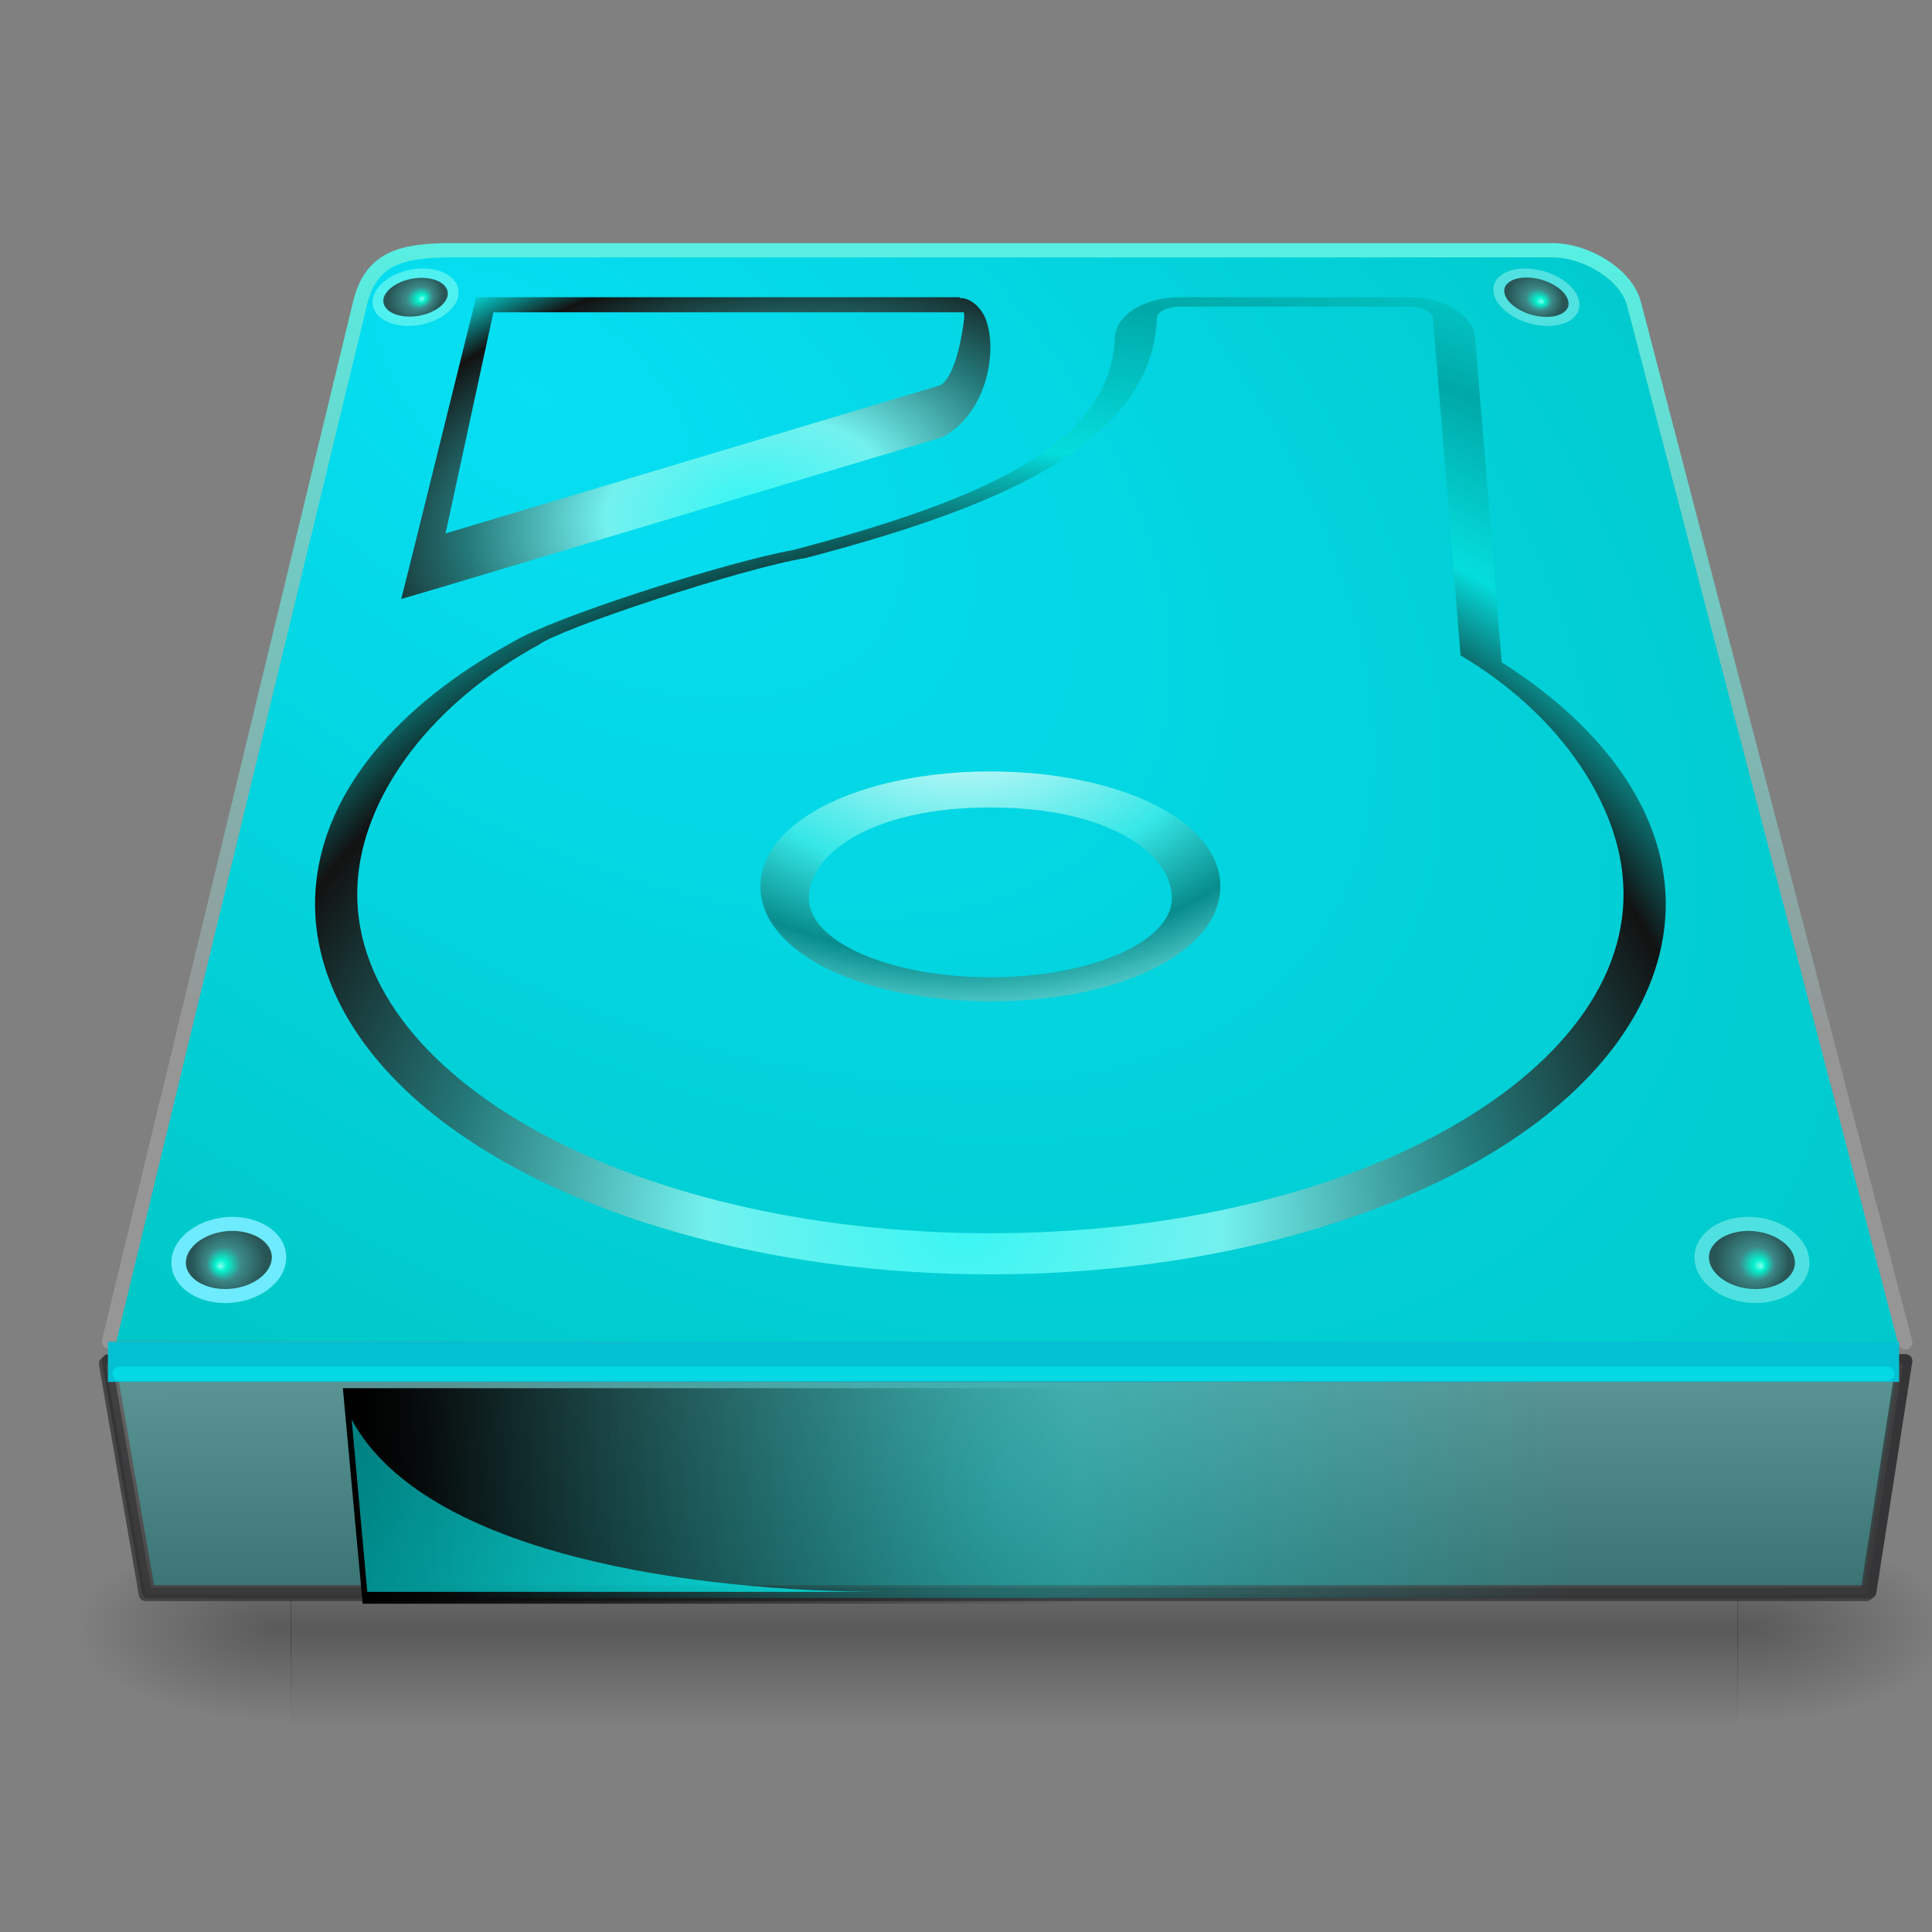 <?xml version="1.0" encoding="UTF-8" standalone="no"?>
<!-- Created with Inkscape (http://www.inkscape.org/) -->

<svg
   xmlns:dc="http://purl.org/dc/elements/1.1/"
   xmlns:cc="http://creativecommons.org/ns#"
   xmlns:rdf="http://www.w3.org/1999/02/22-rdf-syntax-ns#"
   xmlns:svg="http://www.w3.org/2000/svg"
   xmlns="http://www.w3.org/2000/svg"
   xmlns:xlink="http://www.w3.org/1999/xlink"
   xmlns:sodipodi="http://sodipodi.sourceforge.net/DTD/sodipodi-0.dtd"
   xmlns:inkscape="http://www.inkscape.org/namespaces/inkscape"
   version="1.0"
   width="32"
   height="32"
   id="svg3486"
   inkscape:version="0.48.1 r9760"
   sodipodi:docname="drive-harddisk.svg">
  <rect width="100%" height="100%" fill="#808080" stroke="none"/>
  <sodipodi:namedview
     pagecolor="#ffffff"
     bordercolor="#666666"
     borderopacity="1"
     objecttolerance="10"
     gridtolerance="10"
     guidetolerance="10"
     inkscape:pageopacity="0"
     inkscape:pageshadow="2"
     inkscape:window-width="1366"
     inkscape:window-height="720"
     id="namedview81"
     showgrid="false"
     inkscape:zoom="1.8230097"
     inkscape:cx="89.058569"
     inkscape:cy="121.36025"
     inkscape:window-x="0"
     inkscape:window-y="25"
     inkscape:window-maximized="1"
     inkscape:current-layer="svg3486" />
  <defs
     id="defs3488">
    <linearGradient
       inkscape:collect="always"
       id="linearGradient3967">
      <stop
         style="stop-color:#00ffff;stop-opacity:1;"
         offset="0"
         id="stop3969" />
      <stop
         style="stop-color:#00ffff;stop-opacity:0;"
         offset="1"
         id="stop3971" />
    </linearGradient>
    <linearGradient
       inkscape:collect="always"
       id="linearGradient3937">
      <stop
         style="stop-color:#00ffff;stop-opacity:1;"
         offset="0"
         id="stop3939" />
      <stop
         style="stop-color:#00ffff;stop-opacity:0;"
         offset="1"
         id="stop3941" />
    </linearGradient>
    <linearGradient
       id="linearGradient5048">
      <stop
         id="stop5050"
         style="stop-color:#000000;stop-opacity:0"
         offset="0" />
      <stop
         id="stop5056"
         style="stop-color:#000000;stop-opacity:1"
         offset="0.5" />
      <stop
         id="stop5052"
         style="stop-color:#000000;stop-opacity:0"
         offset="1" />
    </linearGradient>
    <linearGradient
       x1="302.857"
       y1="366.648"
       x2="302.857"
       y2="609.505"
       id="linearGradient2624"
       xlink:href="#linearGradient5048"
       gradientUnits="userSpaceOnUse"
       gradientTransform="matrix(0.209,0,0,0.056,-11.403,87.091)" />
    <radialGradient
       cx="605.714"
       cy="486.648"
       r="117.143"
       fx="605.714"
       fy="486.648"
       id="radialGradient2621"
       xlink:href="#linearGradient5060"
       gradientUnits="userSpaceOnUse"
       gradientTransform="matrix(0.123,0,0,0.056,40.472,87.091)" />
    <radialGradient
       cx="605.714"
       cy="486.648"
       r="117.143"
       fx="605.714"
       fy="486.648"
       id="radialGradient2618"
       xlink:href="#linearGradient5060"
       gradientUnits="userSpaceOnUse"
       gradientTransform="matrix(-0.123,0,0,0.056,87.528,87.091)" />
    <linearGradient
       id="linearGradient2215">
      <stop
         id="stop2223"
         style="stop-color:#7a7a7a;stop-opacity:1"
         offset="0" />
      <stop
         id="stop2219"
         style="stop-color:#474747;stop-opacity:1"
         offset="1" />
    </linearGradient>
    <linearGradient
       x1="29.938"
       y1="41"
       x2="30"
       y2="50"
       id="linearGradient2714"
       xlink:href="#linearGradient2215"
       gradientUnits="userSpaceOnUse"
       gradientTransform="matrix(2.78,0,0,2.011,-16.614,15.013)" />
    <linearGradient
       id="linearGradient3484">
      <stop
         id="stop3486"
         style="stop-color:#969696;stop-opacity:1"
         offset="0" />
      <stop
         id="stop3488"
         style="stop-color:#b4b4b4;stop-opacity:1"
         offset="1" />
    </linearGradient>
    <linearGradient
       x1="17.814"
       y1="29.797"
       x2="18.073"
       y2="10"
       id="linearGradient2710"
       xlink:href="#linearGradient3484"
       gradientUnits="userSpaceOnUse"
       gradientTransform="matrix(2.772,0,0,2.804,-2.521,-6.94)" />
    <linearGradient
       id="linearGradient7056">
      <stop
         id="stop7064"
         style="stop-color:#e6e6e6;stop-opacity:1"
         offset="0" />
      <stop
         id="stop7060"
         style="stop-color:#c8c8c8;stop-opacity:1"
         offset="1" />
    </linearGradient>
    <radialGradient
       cx="11.734"
       cy="8.49"
       r="23.048"
       fx="11.734"
       fy="8.49"
       id="radialGradient2708"
       xlink:href="#linearGradient7056"
       gradientUnits="userSpaceOnUse"
       gradientTransform="matrix(3.816,1.955,-1.297,2.592,-2.657,-12.376)" />
    <radialGradient
       cx="141.747"
       cy="206.426"
       r="78.728"
       fx="141.747"
       fy="206.426"
       id="radialGradient2704"
       xlink:href="#linearGradient4035"
       gradientUnits="userSpaceOnUse"
       gradientTransform="matrix(0.972,-0.014,0.007,0.819,-77.067,-77.616)" />
    <linearGradient
       id="linearGradient7609">
      <stop
         id="stop7611"
         style="stop-color:#ffffff;stop-opacity:1"
         offset="0" />
      <stop
         id="stop7677"
         style="stop-color:#36e7e7;stop-opacity:1;"
         offset="0.47" />
      <stop
         id="stop7613"
         style="stop-color:#088c8c;stop-opacity:1;"
         offset="0.672" />
      <stop
         id="stop7617"
         style="stop-color:#66dddd;stop-opacity:1;"
         offset="0.835" />
      <stop
         id="stop7615"
         style="stop-color:#0a0831;stop-opacity:1;"
         offset="1" />
    </linearGradient>
    <radialGradient
       cx="142.622"
       cy="191.854"
       r="78.728"
       fx="142.622"
       fy="191.854"
       id="radialGradient2701"
       xlink:href="#linearGradient7609"
       gradientUnits="userSpaceOnUse"
       gradientTransform="matrix(0.493,0,0,-0.349,-8.296,119.462)" />
    <radialGradient
       cx="113.065"
       cy="97.588"
       r="2.563"
       fx="113.667"
       fy="98"
       id="radialGradient2697"
       xlink:href="#radialGradient4241"
       gradientUnits="userSpaceOnUse"
       gradientTransform="matrix(-1.007,0,0,0.976,124.841,-3.207)" />
    <radialGradient
       cx="113.065"
       cy="97.588"
       r="2.563"
       fx="113.667"
       fy="98"
       id="radialGradient2693"
       xlink:href="#radialGradient4241"
       gradientUnits="userSpaceOnUse"
       gradientTransform="matrix(0.748,-0.159,0.084,0.63,-68.769,-18.547)" />
    <radialGradient
       cx="113.065"
       cy="97.588"
       r="2.563"
       fx="113.667"
       fy="98"
       id="radialGradient2689"
       xlink:href="#radialGradient4241"
       gradientUnits="userSpaceOnUse"
       gradientTransform="matrix(0.756,0.141,-0.078,0.613,24.071,-50.778)" />
    <linearGradient
       id="linearGradient5060">
      <stop
         id="stop5062"
         style="stop-color:#000000;stop-opacity:1"
         offset="0" />
      <stop
         id="stop5064"
         style="stop-color:#000000;stop-opacity:0"
         offset="1" />
    </linearGradient>
    <linearGradient
       x1="7.062"
       y1="35.281"
       x2="24.688"
       y2="35.281"
       id="linearGradient2686"
       xlink:href="#linearGradient5060"
       gradientUnits="userSpaceOnUse"
       gradientTransform="matrix(2.815,0,0,2.697,0.495,11.36)" />
    <linearGradient
       id="linearGradient4236">
      <stop
         id="stop4238"
         style="stop-color:#eeeeee;stop-opacity:1"
         offset="0" />
      <stop
         id="stop4240"
         style="stop-color:#eeeeee;stop-opacity:0"
         offset="1" />
    </linearGradient>
    <linearGradient
       x1="12.277"
       y1="37.206"
       x2="12.222"
       y2="33.759"
       id="linearGradient2683"
       xlink:href="#linearGradient4236"
       gradientUnits="userSpaceOnUse"
       gradientTransform="matrix(2.776,0,0,2.991,-1.726,4.105)" />
    <linearGradient
       id="linearGradient4035">
      <stop
         offset="0"
         style="stop-color:#39f6f3;stop-opacity:1;"
         id="stop3981" />
      <stop
         offset="0.235"
         style="stop-color:#73f1ef;stop-opacity:1;"
         id="stop3979" />
      <stop
         id="stop4039"
         style="stop-color:#25797a;stop-opacity:1;"
         offset="0.47" />
      <stop
         id="stop4041"
         style="stop-color:#121212;stop-opacity:1;"
         offset="0.693" />
      <stop
         id="stop4043"
         style="stop-color:#05dddd;stop-opacity:1;"
         offset="0.835" />
      <stop
         id="stop4045"
         style="stop-color:#00a8a8;stop-opacity:1;"
         offset="1" />
    </linearGradient>
    <radialGradient
       cx="127.317"
       cy="143.828"
       r="78.728"
       fx="127.317"
       fy="143.828"
       id="radialGradient2680"
       xlink:href="#linearGradient4035"
       gradientUnits="userSpaceOnUse"
       gradientTransform="matrix(0.521,-0.075,0.017,0.302,-21.928,5.286)" />
    <radialGradient
       cx="113.065"
       cy="97.588"
       r="2.563"
       fx="113.667"
       fy="98"
       id="radialGradient4241"
       gradientUnits="userSpaceOnUse">
      <stop
         id="stop4243"
         style="stop-color:#87ffee;stop-opacity:1;"
         offset="0" />
      <stop
         id="stop4245"
         style="stop-color:#05f2ce;stop-opacity:1;"
         offset="0.16" />
      <stop
         id="stop4247"
         style="stop-color:#3d8888;stop-opacity:1;"
         offset="0.468" />
      <stop
         id="stop4249"
         style="stop-color:#285555;stop-opacity:1;"
         offset="1" />
    </radialGradient>
    <radialGradient
       cx="113.065"
       cy="97.588"
       r="2.563"
       fx="113.667"
       fy="98"
       id="radialGradient2676"
       xlink:href="#radialGradient4241"
       gradientUnits="userSpaceOnUse"
       gradientTransform="matrix(1.007,0,0,0.976,3.159,-3.207)" />
    <linearGradient
       id="linearGradient6310-8">
      <stop
         id="stop6312-6"
         style="stop-color:#ffffff;stop-opacity:1"
         offset="0" />
      <stop
         id="stop6314-6"
         style="stop-color:#ffffff;stop-opacity:0"
         offset="1" />
    </linearGradient>
    <radialGradient
       cx="24"
       cy="42"
       r="21"
       fx="24"
       fy="42"
       id="radialGradient2673"
       xlink:href="#linearGradient6310-8"
       gradientUnits="userSpaceOnUse"
       gradientTransform="matrix(2.81,-3.195635e-8,7.8140219e-8,1.071,-3.429,61.5)" />
    <radialGradient
       inkscape:collect="always"
       xlink:href="#radialGradient4241"
       id="radialGradient3064"
       gradientUnits="userSpaceOnUse"
       gradientTransform="matrix(1.007,0,0,0.976,3.159,-3.207)"
       cx="113.065"
       cy="97.588"
       fx="113.667"
       fy="98"
       r="2.563" />
    <radialGradient
       inkscape:collect="always"
       xlink:href="#linearGradient4035"
       id="radialGradient3068"
       gradientUnits="userSpaceOnUse"
       gradientTransform="matrix(0.521,-0.075,0.017,0.302,-21.928,5.286)"
       cx="127.317"
       cy="143.828"
       fx="127.317"
       fy="143.828"
       r="78.728" />
    <linearGradient
       inkscape:collect="always"
       xlink:href="#linearGradient5060"
       id="linearGradient3074"
       gradientUnits="userSpaceOnUse"
       gradientTransform="matrix(2.815,0,0,2.697,0.431,13.283)"
       x1="7.062"
       y1="35.281"
       x2="24.688"
       y2="35.281" />
    <radialGradient
       inkscape:collect="always"
       xlink:href="#radialGradient4241"
       id="radialGradient3077"
       gradientUnits="userSpaceOnUse"
       gradientTransform="matrix(0.756,0.141,-0.078,0.613,24.071,-50.778)"
       cx="113.065"
       cy="97.588"
       fx="113.667"
       fy="98"
       r="2.563" />
    <radialGradient
       inkscape:collect="always"
       xlink:href="#radialGradient4241"
       id="radialGradient3081"
       gradientUnits="userSpaceOnUse"
       gradientTransform="matrix(0.748,-0.159,0.084,0.63,-68.769,-18.547)"
       cx="113.065"
       cy="97.588"
       fx="113.667"
       fy="98"
       r="2.563" />
    <radialGradient
       inkscape:collect="always"
       xlink:href="#radialGradient4241"
       id="radialGradient3085"
       gradientUnits="userSpaceOnUse"
       gradientTransform="matrix(-1.007,0,0,0.976,124.841,-3.207)"
       cx="113.065"
       cy="97.588"
       fx="113.667"
       fy="98"
       r="2.563" />
    <radialGradient
       inkscape:collect="always"
       xlink:href="#linearGradient7609"
       id="radialGradient3089"
       gradientUnits="userSpaceOnUse"
       gradientTransform="matrix(0.493,0,0,-0.349,-8.296,119.462)"
       cx="142.622"
       cy="191.854"
       fx="142.622"
       fy="191.854"
       r="78.728" />
    <radialGradient
       inkscape:collect="always"
       xlink:href="#linearGradient4035"
       id="radialGradient3092"
       gradientUnits="userSpaceOnUse"
       gradientTransform="matrix(0.972,-0.014,0.007,0.819,-77.067,-77.616)"
       cx="141.747"
       cy="206.426"
       fx="141.747"
       fy="206.426"
       r="78.728"
       spreadMethod="reflect" />
    <radialGradient
       inkscape:collect="always"
       xlink:href="#linearGradient5060"
       id="radialGradient3105"
       gradientUnits="userSpaceOnUse"
       gradientTransform="matrix(-0.123,0,0,0.056,87.528,87.091)"
       cx="605.714"
       cy="486.648"
       fx="605.714"
       fy="486.648"
       r="117.143" />
    <radialGradient
       inkscape:collect="always"
       xlink:href="#linearGradient5060"
       id="radialGradient3108"
       gradientUnits="userSpaceOnUse"
       gradientTransform="matrix(0.123,0,0,0.056,40.472,87.091)"
       cx="605.714"
       cy="486.648"
       fx="605.714"
       fy="486.648"
       r="117.143" />
    <linearGradient
       inkscape:collect="always"
       xlink:href="#linearGradient5048"
       id="linearGradient3111"
       gradientUnits="userSpaceOnUse"
       gradientTransform="matrix(0.209,0,0,0.056,-11.403,87.091)"
       x1="302.857"
       y1="366.648"
       x2="302.857"
       y2="609.505" />
    <linearGradient
       inkscape:collect="always"
       xlink:href="#linearGradient3484-0"
       id="linearGradient3098-2"
       gradientUnits="userSpaceOnUse"
       gradientTransform="matrix(2.772,0,0,2.804,102.982,-18.188)"
       x1="17.814"
       y1="29.797"
       x2="18.073"
       y2="10" />
    <linearGradient
       id="linearGradient3484-0">
      <stop
         id="stop3486-6"
         style="stop-color:#969696;stop-opacity:1"
         offset="0" />
      <stop
         id="stop3488-1"
         style="stop-color:#b4b4b4;stop-opacity:1"
         offset="1" />
    </linearGradient>
    <radialGradient
       inkscape:collect="always"
       xlink:href="#linearGradient3937"
       id="radialGradient3943"
       cx="76.616"
       cy="115.277"
       fx="76.616"
       fy="115.277"
       r="59"
       gradientTransform="matrix(0.014,1.088,-0.676,0.009,141.377,23.669)"
       gradientUnits="userSpaceOnUse" />
    <linearGradient
       inkscape:collect="always"
       xlink:href="#linearGradient3967"
       id="linearGradient3973"
       x1="54.107"
       y1="136.524"
       x2="-42.738"
       y2="46.563"
       gradientUnits="userSpaceOnUse"
       gradientTransform="translate(3.291,0.549)" />
    <linearGradient
       x1="302.857"
       y1="366.648"
       x2="302.857"
       y2="609.505"
       id="linearGradient2624-3"
       xlink:href="#linearGradient5048-4"
       gradientUnits="userSpaceOnUse"
       gradientTransform="matrix(0.209,0,0,0.056,-11.403,87.091)" />
    <linearGradient
       id="linearGradient5048-4">
      <stop
         id="stop5050-5"
         style="stop-color:#000000;stop-opacity:0"
         offset="0" />
      <stop
         id="stop5056-8"
         style="stop-color:#000000;stop-opacity:1"
         offset="0.5" />
      <stop
         id="stop5052-5"
         style="stop-color:#000000;stop-opacity:0"
         offset="1" />
    </linearGradient>
    <radialGradient
       cx="605.714"
       cy="486.648"
       r="117.143"
       fx="605.714"
       fy="486.648"
       id="radialGradient2621-7"
       xlink:href="#linearGradient5060-3"
       gradientUnits="userSpaceOnUse"
       gradientTransform="matrix(0.123,0,0,0.056,40.472,87.091)" />
    <linearGradient
       id="linearGradient5060-3">
      <stop
         id="stop5062-3"
         style="stop-color:#000000;stop-opacity:1"
         offset="0" />
      <stop
         id="stop5064-8"
         style="stop-color:#000000;stop-opacity:0"
         offset="1" />
    </linearGradient>
    <radialGradient
       cx="605.714"
       cy="486.648"
       r="117.143"
       fx="605.714"
       fy="486.648"
       id="radialGradient2618-9"
       xlink:href="#linearGradient5060-3"
       gradientUnits="userSpaceOnUse"
       gradientTransform="matrix(-0.123,0,0,0.056,87.528,87.091)" />
    <linearGradient
       id="linearGradient3080">
      <stop
         id="stop3082"
         style="stop-color:#000000;stop-opacity:1"
         offset="0" />
      <stop
         id="stop3084"
         style="stop-color:#000000;stop-opacity:0"
         offset="1" />
    </linearGradient>
    <linearGradient
       x1="29.938"
       y1="41"
       x2="30"
       y2="50"
       id="linearGradient2714-5"
       xlink:href="#linearGradient2215-5"
       gradientUnits="userSpaceOnUse"
       gradientTransform="matrix(2.78,0,0,2.011,-16.614,15.013)" />
    <linearGradient
       id="linearGradient2215-5">
      <stop
         id="stop2223-3"
         style="stop-color:#7a7a7a;stop-opacity:1"
         offset="0" />
      <stop
         id="stop2219-8"
         style="stop-color:#474747;stop-opacity:1"
         offset="1" />
    </linearGradient>
    <radialGradient
       cx="11.734"
       cy="8.49"
       r="23.048"
       fx="11.734"
       fy="8.49"
       id="radialGradient2708-6"
       xlink:href="#linearGradient7056-0"
       gradientUnits="userSpaceOnUse"
       gradientTransform="matrix(3.816,1.955,-1.297,2.592,-2.657,-12.376)" />
    <linearGradient
       id="linearGradient7056-0">
      <stop
         id="stop7064-3"
         style="stop-color:#e6e6e6;stop-opacity:1"
         offset="0" />
      <stop
         id="stop7060-3"
         style="stop-color:#c8c8c8;stop-opacity:1"
         offset="1" />
    </linearGradient>
    <linearGradient
       x1="17.814"
       y1="29.797"
       x2="18.073"
       y2="10"
       id="linearGradient2710-6"
       xlink:href="#linearGradient3484-1"
       gradientUnits="userSpaceOnUse"
       gradientTransform="matrix(2.772,0,0,2.804,-2.521,-6.94)" />
    <linearGradient
       id="linearGradient3484-1">
      <stop
         id="stop3486-8"
         style="stop-color:#969696;stop-opacity:1"
         offset="0" />
      <stop
         id="stop3488-7"
         style="stop-color:#b4b4b4;stop-opacity:1"
         offset="1" />
    </linearGradient>
    <radialGradient
       cx="141.747"
       cy="206.426"
       r="78.728"
       fx="141.747"
       fy="206.426"
       id="radialGradient2704-0"
       xlink:href="#linearGradient4035-5"
       gradientUnits="userSpaceOnUse"
       gradientTransform="matrix(0.972,-0.014,0.007,0.819,-77.067,-77.616)" />
    <linearGradient
       id="linearGradient4035-5">
      <stop
         id="stop4037"
         style="stop-color:#f5f5f5;stop-opacity:1"
         offset="0" />
      <stop
         id="stop4039-1"
         style="stop-color:#e7e7e7;stop-opacity:1"
         offset="0.47" />
      <stop
         id="stop4041-1"
         style="stop-color:#8c8c8c;stop-opacity:1"
         offset="0.693" />
      <stop
         id="stop4043-0"
         style="stop-color:#dddddd;stop-opacity:1"
         offset="0.835" />
      <stop
         id="stop4045-3"
         style="stop-color:#a8a8a8;stop-opacity:1"
         offset="1" />
    </linearGradient>
    <radialGradient
       cx="142.622"
       cy="191.854"
       r="78.728"
       fx="142.622"
       fy="191.854"
       id="radialGradient2701-0"
       xlink:href="#linearGradient7609-0"
       gradientUnits="userSpaceOnUse"
       gradientTransform="matrix(0.493,0,0,-0.349,-8.296,119.462)" />
    <linearGradient
       id="linearGradient7609-0">
      <stop
         id="stop7611-4"
         style="stop-color:#ffffff;stop-opacity:1"
         offset="0" />
      <stop
         id="stop7677-5"
         style="stop-color:#e7e7e7;stop-opacity:1"
         offset="0.47" />
      <stop
         id="stop7613-4"
         style="stop-color:#8c8c8c;stop-opacity:1"
         offset="0.672" />
      <stop
         id="stop7617-2"
         style="stop-color:#dddddd;stop-opacity:1"
         offset="0.835" />
      <stop
         id="stop7615-4"
         style="stop-color:#a8a8a8;stop-opacity:1"
         offset="1" />
    </linearGradient>
    <radialGradient
       cx="113.065"
       cy="97.588"
       r="2.563"
       fx="113.667"
       fy="98"
       id="radialGradient2697-9"
       xlink:href="#radialGradient4241-9"
       gradientUnits="userSpaceOnUse"
       gradientTransform="matrix(-1.007,0,0,0.976,124.841,-3.207)" />
    <radialGradient
       cx="113.065"
       cy="97.588"
       r="2.563"
       fx="113.667"
       fy="98"
       id="radialGradient4241-9"
       gradientUnits="userSpaceOnUse">
      <stop
         id="stop4243-9"
         style="stop-color:#eeeeee;stop-opacity:1"
         offset="0" />
      <stop
         id="stop4245-4"
         style="stop-color:#cecece;stop-opacity:1"
         offset="0.16" />
      <stop
         id="stop4247-9"
         style="stop-color:#888888;stop-opacity:1"
         offset="0.468" />
      <stop
         id="stop4249-8"
         style="stop-color:#555555;stop-opacity:1"
         offset="1" />
    </radialGradient>
    <radialGradient
       cx="113.065"
       cy="97.588"
       r="2.563"
       fx="113.667"
       fy="98"
       id="radialGradient2693-1"
       xlink:href="#radialGradient4241-9"
       gradientUnits="userSpaceOnUse"
       gradientTransform="matrix(0.748,-0.159,0.084,0.63,-68.769,-18.547)" />
    <radialGradient
       cx="113.065"
       cy="97.588"
       r="2.563"
       fx="113.667"
       fy="98"
       id="radialGradient3119"
       gradientUnits="userSpaceOnUse">
      <stop
         id="stop3121"
         style="stop-color:#eeeeee;stop-opacity:1"
         offset="0" />
      <stop
         id="stop3123"
         style="stop-color:#cecece;stop-opacity:1"
         offset="0.16" />
      <stop
         id="stop3125"
         style="stop-color:#888888;stop-opacity:1"
         offset="0.468" />
      <stop
         id="stop3127"
         style="stop-color:#555555;stop-opacity:1"
         offset="1" />
    </radialGradient>
    <radialGradient
       cx="113.065"
       cy="97.588"
       r="2.563"
       fx="113.667"
       fy="98"
       id="radialGradient2689-6"
       xlink:href="#radialGradient4241-9"
       gradientUnits="userSpaceOnUse"
       gradientTransform="matrix(0.756,0.141,-0.078,0.613,24.071,-50.778)" />
    <radialGradient
       cx="113.065"
       cy="97.588"
       r="2.563"
       fx="113.667"
       fy="98"
       id="radialGradient3130"
       gradientUnits="userSpaceOnUse">
      <stop
         id="stop3132"
         style="stop-color:#eeeeee;stop-opacity:1"
         offset="0" />
      <stop
         id="stop3134"
         style="stop-color:#cecece;stop-opacity:1"
         offset="0.16" />
      <stop
         id="stop3136"
         style="stop-color:#888888;stop-opacity:1"
         offset="0.468" />
      <stop
         id="stop3138"
         style="stop-color:#555555;stop-opacity:1"
         offset="1" />
    </radialGradient>
    <linearGradient
       x1="7.062"
       y1="35.281"
       x2="24.688"
       y2="35.281"
       id="linearGradient2686-3"
       xlink:href="#linearGradient5060-3"
       gradientUnits="userSpaceOnUse"
       gradientTransform="matrix(2.815,0,0,2.697,0.495,11.36)" />
    <linearGradient
       id="linearGradient3141">
      <stop
         id="stop3143"
         style="stop-color:#000000;stop-opacity:1"
         offset="0" />
      <stop
         id="stop3145"
         style="stop-color:#000000;stop-opacity:0"
         offset="1" />
    </linearGradient>
    <linearGradient
       x1="12.277"
       y1="37.206"
       x2="12.222"
       y2="33.759"
       id="linearGradient2683-9"
       xlink:href="#linearGradient4236-3"
       gradientUnits="userSpaceOnUse"
       gradientTransform="matrix(2.776,0,0,2.991,-1.726,4.105)" />
    <linearGradient
       id="linearGradient4236-3">
      <stop
         id="stop4238-3"
         style="stop-color:#eeeeee;stop-opacity:1"
         offset="0" />
      <stop
         id="stop4240-4"
         style="stop-color:#eeeeee;stop-opacity:0"
         offset="1" />
    </linearGradient>
    <radialGradient
       cx="127.317"
       cy="143.828"
       r="78.728"
       fx="127.317"
       fy="143.828"
       id="radialGradient2680-6"
       xlink:href="#linearGradient4035-5"
       gradientUnits="userSpaceOnUse"
       gradientTransform="matrix(0.521,-0.075,0.017,0.302,-21.928,5.286)" />
    <linearGradient
       id="linearGradient3152">
      <stop
         id="stop3154"
         style="stop-color:#f5f5f5;stop-opacity:1"
         offset="0" />
      <stop
         id="stop3156"
         style="stop-color:#e7e7e7;stop-opacity:1"
         offset="0.47" />
      <stop
         id="stop3158"
         style="stop-color:#8c8c8c;stop-opacity:1"
         offset="0.693" />
      <stop
         id="stop3160"
         style="stop-color:#dddddd;stop-opacity:1"
         offset="0.835" />
      <stop
         id="stop3162"
         style="stop-color:#a8a8a8;stop-opacity:1"
         offset="1" />
    </linearGradient>
    <radialGradient
       cx="113.065"
       cy="97.588"
       r="2.563"
       fx="113.667"
       fy="98"
       id="radialGradient2676-1"
       xlink:href="#radialGradient4241-9"
       gradientUnits="userSpaceOnUse"
       gradientTransform="matrix(1.007,0,0,0.976,3.159,-3.207)" />
    <radialGradient
       cx="113.065"
       cy="97.588"
       r="2.563"
       fx="113.667"
       fy="98"
       id="radialGradient3165"
       gradientUnits="userSpaceOnUse">
      <stop
         id="stop3167"
         style="stop-color:#eeeeee;stop-opacity:1"
         offset="0" />
      <stop
         id="stop3169"
         style="stop-color:#cecece;stop-opacity:1"
         offset="0.16" />
      <stop
         id="stop3171"
         style="stop-color:#888888;stop-opacity:1"
         offset="0.468" />
      <stop
         id="stop3173"
         style="stop-color:#555555;stop-opacity:1"
         offset="1" />
    </radialGradient>
    <radialGradient
       cx="24"
       cy="42"
       r="21"
       fx="24"
       fy="42"
       id="radialGradient2673-5"
       xlink:href="#linearGradient6310-8-6"
       gradientUnits="userSpaceOnUse"
       gradientTransform="matrix(2.81,-3.195635e-8,7.8140219e-8,1.071,-3.429,61.5)" />
    <linearGradient
       id="linearGradient6310-8-6">
      <stop
         id="stop6312-6-1"
         style="stop-color:#ffffff;stop-opacity:1"
         offset="0" />
      <stop
         id="stop6314-6-7"
         style="stop-color:#ffffff;stop-opacity:0"
         offset="1" />
    </linearGradient>
    <radialGradient
       inkscape:collect="always"
       xlink:href="#linearGradient6310-8-6"
       id="radialGradient4201"
       gradientUnits="userSpaceOnUse"
       gradientTransform="matrix(2.81,-3.195635e-8,7.8140219e-8,1.071,-181.465,25.108)"
       cx="24"
       cy="42"
       fx="24"
       fy="42"
       r="21" />
    <radialGradient
       inkscape:collect="always"
       xlink:href="#radialGradient4241-9"
       id="radialGradient4204"
       gradientUnits="userSpaceOnUse"
       gradientTransform="matrix(1.007,0,0,0.976,-174.878,-39.598)"
       cx="113.065"
       cy="97.588"
       fx="113.667"
       fy="98"
       r="2.563" />
    <radialGradient
       inkscape:collect="always"
       xlink:href="#linearGradient4035-5"
       id="radialGradient4208"
       gradientUnits="userSpaceOnUse"
       gradientTransform="matrix(0.521,-0.075,0.017,0.302,-199.965,-31.105)"
       cx="127.317"
       cy="143.828"
       fx="127.317"
       fy="143.828"
       r="78.728" />
    <linearGradient
       inkscape:collect="always"
       xlink:href="#linearGradient4236-3"
       id="linearGradient4211"
       gradientUnits="userSpaceOnUse"
       gradientTransform="matrix(2.776,0,0,2.991,-179.762,-32.286)"
       x1="12.277"
       y1="37.206"
       x2="12.222"
       y2="33.759" />
    <linearGradient
       inkscape:collect="always"
       xlink:href="#linearGradient5060-3"
       id="linearGradient4214"
       gradientUnits="userSpaceOnUse"
       gradientTransform="matrix(2.815,0,0,2.697,-177.542,-25.032)"
       x1="7.062"
       y1="35.281"
       x2="24.688"
       y2="35.281" />
    <radialGradient
       inkscape:collect="always"
       xlink:href="#radialGradient4241-9"
       id="radialGradient4217"
       gradientUnits="userSpaceOnUse"
       gradientTransform="matrix(0.756,0.141,-0.078,0.613,-153.965,-87.17)"
       cx="113.065"
       cy="97.588"
       fx="113.667"
       fy="98"
       r="2.563" />
    <radialGradient
       inkscape:collect="always"
       xlink:href="#radialGradient4241-9"
       id="radialGradient4221"
       gradientUnits="userSpaceOnUse"
       gradientTransform="matrix(0.748,-0.159,0.084,0.63,-246.806,-54.938)"
       cx="113.065"
       cy="97.588"
       fx="113.667"
       fy="98"
       r="2.563" />
    <radialGradient
       inkscape:collect="always"
       xlink:href="#radialGradient4241-9"
       id="radialGradient4225"
       gradientUnits="userSpaceOnUse"
       gradientTransform="matrix(-1.007,0,0,0.976,-53.195,-39.598)"
       cx="113.065"
       cy="97.588"
       fx="113.667"
       fy="98"
       r="2.563" />
    <radialGradient
       inkscape:collect="always"
       xlink:href="#linearGradient7609-0"
       id="radialGradient4229"
       gradientUnits="userSpaceOnUse"
       gradientTransform="matrix(0.493,0,0,-0.349,-186.333,83.071)"
       cx="142.622"
       cy="191.854"
       fx="142.622"
       fy="191.854"
       r="78.728" />
    <radialGradient
       inkscape:collect="always"
       xlink:href="#linearGradient4035-5"
       id="radialGradient4232"
       gradientUnits="userSpaceOnUse"
       gradientTransform="matrix(0.972,-0.014,0.007,0.819,-255.104,-114.008)"
       cx="141.747"
       cy="206.426"
       fx="141.747"
       fy="206.426"
       r="78.728" />
    <radialGradient
       inkscape:collect="always"
       xlink:href="#linearGradient7056-0"
       id="radialGradient4236"
       gradientUnits="userSpaceOnUse"
       gradientTransform="matrix(3.816,1.955,-1.297,2.592,-180.694,-48.767)"
       cx="11.734"
       cy="8.49"
       fx="11.734"
       fy="8.49"
       r="23.048" />
    <linearGradient
       inkscape:collect="always"
       xlink:href="#linearGradient3484-1"
       id="linearGradient4238"
       gradientUnits="userSpaceOnUse"
       gradientTransform="matrix(2.772,0,0,2.804,-180.557,-43.331)"
       x1="17.814"
       y1="29.797"
       x2="18.073"
       y2="10" />
    <linearGradient
       inkscape:collect="always"
       xlink:href="#linearGradient2215-5"
       id="linearGradient4242"
       gradientUnits="userSpaceOnUse"
       gradientTransform="matrix(2.78,0,0,2.011,-194.65,-21.378)"
       x1="29.938"
       y1="41"
       x2="30"
       y2="50" />
    <radialGradient
       inkscape:collect="always"
       xlink:href="#linearGradient5060-3"
       id="radialGradient4245"
       gradientUnits="userSpaceOnUse"
       gradientTransform="matrix(-0.123,0,0,0.056,-90.509,50.7)"
       cx="605.714"
       cy="486.648"
       fx="605.714"
       fy="486.648"
       r="117.143" />
    <radialGradient
       inkscape:collect="always"
       xlink:href="#linearGradient5060-3"
       id="radialGradient4248"
       gradientUnits="userSpaceOnUse"
       gradientTransform="matrix(0.123,0,0,0.056,-137.564,50.7)"
       cx="605.714"
       cy="486.648"
       fx="605.714"
       fy="486.648"
       r="117.143" />
    <linearGradient
       inkscape:collect="always"
       xlink:href="#linearGradient5048-4"
       id="linearGradient4251"
       gradientUnits="userSpaceOnUse"
       gradientTransform="matrix(0.209,0,0,0.056,-189.439,50.7)"
       x1="302.857"
       y1="366.648"
       x2="302.857"
       y2="609.505" />
    <radialGradient
       inkscape:collect="always"
       xlink:href="#linearGradient7056-0-8"
       id="radialGradient4236-6"
       gradientUnits="userSpaceOnUse"
       gradientTransform="matrix(3.816,1.955,-1.297,2.592,-180.694,-48.767)"
       cx="11.734"
       cy="8.49"
       fx="11.734"
       fy="8.49"
       r="23.048" />
    <linearGradient
       id="linearGradient7056-0-8">
      <stop
         id="stop7064-3-1"
         style="stop-color:#06dff4;stop-opacity:1;"
         offset="0" />
      <stop
         id="stop7060-3-3"
         style="stop-color:#00c8c8;stop-opacity:1;"
         offset="1" />
    </linearGradient>
    <linearGradient
       inkscape:collect="always"
       xlink:href="#linearGradient3484-1-4"
       id="linearGradient4238-6"
       gradientUnits="userSpaceOnUse"
       gradientTransform="matrix(2.772,0,0,2.804,-180.557,-43.331)"
       x1="17.814"
       y1="29.797"
       x2="18.073"
       y2="10" />
    <linearGradient
       id="linearGradient3484-1-4">
      <stop
         id="stop3486-8-0"
         style="stop-color:#969696;stop-opacity:1"
         offset="0" />
      <stop
         id="stop3488-7-3"
         style="stop-color:#56f1e4;stop-opacity:1;"
         offset="1" />
    </linearGradient>
    <radialGradient
       r="23.048"
       fy="8.49"
       fx="11.734"
       cy="8.49"
       cx="11.734"
       gradientTransform="matrix(4.388,2.982,-1.601,2.416,-5.629,-23.697)"
       gradientUnits="userSpaceOnUse"
       id="radialGradient4272"
       xlink:href="#linearGradient7056-0-8"
       inkscape:collect="always" />
    <linearGradient
       y2="10"
       x2="18.073"
       y1="29.797"
       x1="17.814"
       gradientTransform="matrix(2.772,0,0,2.804,-1.357,-7.706)"
       gradientUnits="userSpaceOnUse"
       id="linearGradient4274"
       xlink:href="#linearGradient3484-1-4"
       inkscape:collect="always" />
    <linearGradient
       inkscape:collect="always"
       xlink:href="#linearGradient2215-50"
       id="linearGradient3102-8"
       gradientUnits="userSpaceOnUse"
       gradientTransform="matrix(2.78,0,0,2.011,56.099,35.147)"
       x1="29.938"
       y1="41"
       x2="30"
       y2="50" />
    <linearGradient
       id="linearGradient2215-50">
      <stop
         id="stop2223-9"
         style="stop-color:#7a7a7a;stop-opacity:1"
         offset="0" />
      <stop
         id="stop2219-9"
         style="stop-color:#474747;stop-opacity:1"
         offset="1" />
    </linearGradient>
    <linearGradient
       inkscape:collect="always"
       xlink:href="#linearGradient2215"
       id="linearGradient4363"
       gradientUnits="userSpaceOnUse"
       gradientTransform="matrix(2.78,0,0,2.011,56.099,34.759)"
       x1="29.938"
       y1="41"
       x2="30"
       y2="50" />
    <linearGradient
       inkscape:collect="always"
       xlink:href="#linearGradient5048"
       id="linearGradient4392"
       gradientUnits="userSpaceOnUse"
       gradientTransform="matrix(0.209,0,0,0.056,-11.403,87.091)"
       x1="302.857"
       y1="366.648"
       x2="302.857"
       y2="609.505" />
    <radialGradient
       inkscape:collect="always"
       xlink:href="#linearGradient5060"
       id="radialGradient4394"
       gradientUnits="userSpaceOnUse"
       gradientTransform="matrix(0.123,0,0,0.056,40.472,87.091)"
       cx="605.714"
       cy="486.648"
       fx="605.714"
       fy="486.648"
       r="117.143" />
    <radialGradient
       inkscape:collect="always"
       xlink:href="#linearGradient5060"
       id="radialGradient4396"
       gradientUnits="userSpaceOnUse"
       gradientTransform="matrix(-0.123,0,0,0.056,87.528,87.091)"
       cx="605.714"
       cy="486.648"
       fx="605.714"
       fy="486.648"
       r="117.143" />
    <radialGradient
       inkscape:collect="always"
       xlink:href="#linearGradient7056-0-8"
       id="radialGradient4398"
       gradientUnits="userSpaceOnUse"
       gradientTransform="matrix(4.388,2.982,-1.601,2.416,-5.629,-23.697)"
       cx="11.734"
       cy="8.49"
       fx="11.734"
       fy="8.49"
       r="23.048" />
    <linearGradient
       inkscape:collect="always"
       xlink:href="#linearGradient3484-1-4"
       id="linearGradient4400"
       gradientUnits="userSpaceOnUse"
       gradientTransform="matrix(2.772,0,0,2.804,-1.357,-7.706)"
       x1="17.814"
       y1="29.797"
       x2="18.073"
       y2="10" />
    <linearGradient
       inkscape:collect="always"
       xlink:href="#linearGradient2215"
       id="linearGradient4402"
       gradientUnits="userSpaceOnUse"
       gradientTransform="matrix(2.78,0,0,2.011,56.099,34.759)"
       x1="29.938"
       y1="41"
       x2="30"
       y2="50" />
    <radialGradient
       inkscape:collect="always"
       xlink:href="#linearGradient4035"
       id="radialGradient4404"
       gradientUnits="userSpaceOnUse"
       gradientTransform="matrix(0.972,-0.014,0.007,0.819,-77.067,-77.616)"
       spreadMethod="reflect"
       cx="141.747"
       cy="206.426"
       fx="141.747"
       fy="206.426"
       r="78.728" />
    <radialGradient
       inkscape:collect="always"
       xlink:href="#linearGradient7609"
       id="radialGradient4406"
       gradientUnits="userSpaceOnUse"
       gradientTransform="matrix(0.493,0,0,-0.349,-8.296,119.462)"
       cx="142.622"
       cy="191.854"
       fx="142.622"
       fy="191.854"
       r="78.728" />
    <radialGradient
       inkscape:collect="always"
       xlink:href="#radialGradient4241"
       id="radialGradient4408"
       gradientUnits="userSpaceOnUse"
       gradientTransform="matrix(-1.007,0,0,0.976,124.841,-3.207)"
       cx="113.065"
       cy="97.588"
       fx="113.667"
       fy="98"
       r="2.563" />
    <radialGradient
       inkscape:collect="always"
       xlink:href="#radialGradient4241"
       id="radialGradient4410"
       gradientUnits="userSpaceOnUse"
       gradientTransform="matrix(0.748,-0.159,0.084,0.63,-68.769,-18.547)"
       cx="113.065"
       cy="97.588"
       fx="113.667"
       fy="98"
       r="2.563" />
    <radialGradient
       inkscape:collect="always"
       xlink:href="#radialGradient4241"
       id="radialGradient4412"
       gradientUnits="userSpaceOnUse"
       gradientTransform="matrix(0.756,0.141,-0.078,0.613,24.071,-50.778)"
       cx="113.065"
       cy="97.588"
       fx="113.667"
       fy="98"
       r="2.563" />
    <linearGradient
       inkscape:collect="always"
       xlink:href="#linearGradient5060"
       id="linearGradient4414"
       gradientUnits="userSpaceOnUse"
       gradientTransform="matrix(2.815,0,0,2.697,0.431,13.283)"
       x1="7.062"
       y1="35.281"
       x2="24.688"
       y2="35.281" />
    <linearGradient
       inkscape:collect="always"
       xlink:href="#linearGradient3967"
       id="linearGradient4416"
       gradientUnits="userSpaceOnUse"
       gradientTransform="translate(3.291,0.549)"
       x1="54.107"
       y1="136.524"
       x2="-42.738"
       y2="46.563" />
    <radialGradient
       inkscape:collect="always"
       xlink:href="#linearGradient4035"
       id="radialGradient4418"
       gradientUnits="userSpaceOnUse"
       gradientTransform="matrix(0.521,-0.075,0.017,0.302,-21.928,5.286)"
       cx="127.317"
       cy="143.828"
       fx="127.317"
       fy="143.828"
       r="78.728" />
    <radialGradient
       inkscape:collect="always"
       xlink:href="#radialGradient4241"
       id="radialGradient4420"
       gradientUnits="userSpaceOnUse"
       gradientTransform="matrix(1.007,0,0,0.976,3.159,-3.207)"
       cx="113.065"
       cy="97.588"
       fx="113.667"
       fy="98"
       r="2.563" />
    <radialGradient
       inkscape:collect="always"
       xlink:href="#linearGradient3937"
       id="radialGradient4422"
       gradientUnits="userSpaceOnUse"
       gradientTransform="matrix(0.014,1.088,-0.676,0.009,141.377,23.669)"
       cx="76.616"
       cy="115.277"
       fx="76.616"
       fy="115.277"
       r="59" />
  </defs>
  <g
     id="g4365"
     transform="matrix(0.238,0,0,0.238,1.172,-1.027)">
    <g
       transform="translate(1.672,3.25)"
       id="g3962">
      <rect
         style="opacity:0.3;fill:url(#linearGradient4392);fill-opacity:1;fill-rule:nonzero;stroke:none;stroke-width:0.5;marker:none;visibility:visible;display:inline;overflow:visible"
         id="rect2723"
         y="107.716"
         x="13.632"
         height="13.661"
         width="100.736" />
      <path
         inkscape:connector-curvature="0"
         style="opacity:0.3;fill:url(#radialGradient4394);fill-opacity:1;fill-rule:nonzero;stroke:none;stroke-width:0.5;marker:none;visibility:visible;display:inline;overflow:visible"
         id="path2725"
         d="m 114.319,107.716 c 0,0 0,13.66 0,13.66 6.31,0.026 15.255,-3.061 15.255,-6.831 0,-3.77 -7.042,-6.829 -15.255,-6.829 z" />
      <path
         inkscape:connector-curvature="0"
         style="opacity:0.3;fill:url(#radialGradient4396);fill-opacity:1;fill-rule:nonzero;stroke:none;stroke-width:1;marker:none;visibility:visible;display:inline;overflow:visible"
         id="path2727"
         d="m 13.681,107.716 c 0,0 0,13.66 0,13.66 -6.31,0.026 -15.255,-3.061 -15.255,-6.831 0,-3.77 7.042,-6.829 15.255,-6.829 z" />
    </g>
    <path
       d="M 127.666,97.735 108.791,25.46 c -0.534,-2.058 -3.329,-3.729 -5.68,-3.729 l -76.547,0 c -3.611,0 -5.68,0.557 -6.441,3.729 L 2.662,97.665"
       id="path6345-1-5"
       style="fill:url(#radialGradient4398);fill-opacity:1;fill-rule:nonzero;stroke:url(#linearGradient4400);stroke-width:0.996;stroke-linecap:round;stroke-linejoin:round;stroke-miterlimit:4;stroke-opacity:1;stroke-dasharray:none;stroke-dashoffset:0;marker:none;visibility:visible;display:inline;overflow:visible;enable-background:accumulate"
       inkscape:connector-curvature="0" />
    <g
       transform="translate(-71.758,-19.006)"
       id="g4359">
      <path
         inkscape:connector-curvature="0"
         style="fill:#00ffff;fill-opacity:1;fill-rule:evenodd;stroke:#353537;stroke-width:0.928;stroke-linecap:round;stroke-linejoin:round;stroke-miterlimit:4;stroke-opacity:1;stroke-dasharray:none;stroke-dashoffset:0;display:inline;enable-background:new"
         id="rect6431-8"
         d="m 74.385,118.025 125.072,0 -2.501,16.072 -119.792,0 -2.779,-16.072 0,0 z" />
      <path
         inkscape:connector-curvature="0"
         style="opacity:0.772;fill:url(#linearGradient4402);fill-opacity:1;fill-rule:evenodd;stroke:#353537;stroke-width:0.928;stroke-linecap:round;stroke-linejoin:round;stroke-miterlimit:4;stroke-opacity:1;stroke-dasharray:none;stroke-dashoffset:0;display:inline;enable-background:new"
         id="rect6431"
         d="m 74.177,118.21 125.072,0 -2.501,16.072 -119.792,0 -2.779,-16.072 0,0 z" />
    </g>
    <g
       transform="translate(0.913,1.414)"
       id="g3975">
      <rect
         style="fill:#03c0d3;fill-opacity:1;fill-rule:evenodd;stroke:none;display:inline;enable-background:new"
         id="rect6381"
         y="96.278"
         x="1.672"
         height="2.793"
         width="124.656" />
      <path
         inkscape:connector-curvature="0"
         style="opacity:0.4;fill:none;stroke:#00ffff;stroke-width:1;stroke-linecap:round;stroke-linejoin:miter;stroke-miterlimit:4;stroke-opacity:1;stroke-dasharray:none;stroke-dashoffset:0;marker:none;visibility:visible;display:inline;overflow:visible;enable-background:accumulate"
         id="path7046"
         d="m 125.5,98.5 -123,0" />
    </g>
    <path
       d="M 110.921,65.726 C 110.319,60.065 106.286,54.667 99.585,50.407 99.45,48.77 97.732,27.825 97.732,27.825 97.6,26.215 95.598,25 93.073,25 l -15.845,0 c -2.543,0 -4.509,1.231 -4.573,2.864 -0.291,7.376 -9.157,11.227 -22.382,14.73 -4.634,0.823 -16.715,4.69 -19.488,6.387 -8.163,4.459 -13.031,10.402 -13.705,16.745 -0.614,5.769 2.336,11.542 8.305,16.255 8.737,6.899 23.172,11.019 38.615,11.019 15.443,0 29.879,-4.12 38.616,-11.019 C 108.068,77.677 111,72.488 111,67.226 c 0,-0.5 -0.029,-1 -0.079,-1.5 l 1.6e-4,0 0,0 z m -46.921,24.413 c -25.721,0 -45.417,-11.561 -43.992,-24.962 0.615,-5.778 5.127,-11.945 12.599,-16.01 1.399,-1.081 14.037,-5.285 18.57,-6.024 12.565,-3.321 24.055,-7.631 24.415,-16.713 0.016,-0.435 0.74,-0.779 1.637,-0.779 l 15.843,0 c 0.917,0 1.691,0.361 1.727,0.807 l 1.924,23.466 c 6.66,3.955 10.695,9.858 11.268,15.254 1.426,13.401 -18.27,24.962 -43.991,24.962 l 0,0 0,0 z"
       id="path9001"
       style="fill:url(#radialGradient4404);fill-opacity:1"
       inkscape:connector-curvature="0" />
    <path
       d="m 63.999,74 c -8.973,0 -15.852,-3.379 -15.997,-7.861 C 48.001,66.091 48,66.043 48,65.995 c 0,-1.622 0.902,-3.164 2.615,-4.47 2.898,-2.208 7.902,-3.525 13.386,-3.525 5.483,0 10.486,1.318 13.385,3.525 1.764,1.343 2.668,2.939 2.613,4.613 -0.147,4.482 -7.026,7.862 -15.998,7.862 l 0,9e-6 0,6e-6 z m 0,-13.492 c -8.431,0 -12.727,3.349 -12.626,6.406 0.098,3.01 5.75,5.414 12.626,5.414 6.876,0 12.528,-2.406 12.626,-5.414 0.1,-3.058 -4.194,-6.406 -12.626,-6.406 l 0,0 0,0 z"
       id="path9003"
       style="fill:url(#radialGradient4406);fill-opacity:1;fill-rule:nonzero;stroke-width:1;stroke-linecap:butt;stroke-linejoin:miter;stroke-miterlimit:4;stroke-opacity:1;stroke-dasharray:none;stroke-dashoffset:0;marker:none;visibility:visible;display:inline;overflow:visible;enable-background:accumulate"
       inkscape:connector-curvature="0" />
    <path
       d="m 14.993,91.985 c -0.127,1.66 -2.027,3.015 -4.242,3.015 -2.214,0 -3.89,-1.354 -3.742,-3.015 0.147,-1.652 2.046,-2.985 4.239,-2.985 2.194,7.83e-4 3.87,1.334 3.746,2.985 l 0,0 z"
       id="path9007"
       style="fill:#6eebff;fill-opacity:1"
       inkscape:connector-curvature="0" />
    <path
       d="m 13.561,90.818 c 0.202,0.211 0.434,0.548 0.434,0.997 0,0.032 -0.002,0.064 -0.004,0.099 -0.088,1.144 -1.571,2.111 -3.238,2.111 -0.949,0 -1.817,-0.317 -2.321,-0.85 -0.216,-0.227 -0.463,-0.604 -0.419,-1.105 0.102,-1.135 1.583,-2.094 3.236,-2.094 0.942,7.8e-4 1.807,0.315 2.312,0.842 l 9e-6,0 -10e-7,-1.4e-5 z"
       id="path9009"
       style="fill:url(#radialGradient4408);fill-opacity:1"
       inkscape:connector-curvature="0" />
    <path
       d="m 21.031,25.619 c 0.238,1.052 1.766,1.627 3.411,1.278 1.644,-0.349 2.772,-1.487 2.519,-2.536 -0.252,-1.043 -1.777,-1.605 -3.406,-1.26 -1.629,0.346 -2.759,1.471 -2.524,2.518 z"
       id="path9019"
       style="fill:#4ff0f0;fill-opacity:1"
       inkscape:connector-curvature="0" />
    <path
       d="m 21.994,24.64 c -0.132,0.168 -0.275,0.422 -0.236,0.712 0.003,0.021 0.007,0.041 0.012,0.063 0.164,0.725 1.349,1.116 2.587,0.853 0.705,-0.15 1.322,-0.491 1.65,-0.914 0.141,-0.181 0.292,-0.463 0.216,-0.78 -0.173,-0.717 -1.356,-1.103 -2.584,-0.842 -0.7,0.149 -1.315,0.488 -1.644,0.908 l -4e-6,5e-6 -10e-6,1.7e-5 z"
       id="path9021"
       style="fill:url(#radialGradient4410);fill-opacity:1"
       inkscape:connector-curvature="0" />
    <path
       d="m 99.001,24.431 c -0.037,1.061 1.282,2.178 2.946,2.489 1.664,0.31 3.031,-0.306 3.053,-1.37 0.021,-1.058 -1.299,-2.163 -2.946,-2.47 -1.648,-0.307 -3.014,0.295 -3.053,1.351 z"
       id="path9025"
       style="fill:#50e1e1;fill-opacity:1"
       inkscape:connector-curvature="0" />
    <path
       d="m 100.171,23.898 c -0.169,0.104 -0.37,0.284 -0.406,0.566 -0.003,0.02 -0.004,0.041 -0.005,0.062 -0.026,0.731 1.011,1.547 2.264,1.78 0.713,0.133 1.391,0.056 1.812,-0.209 0.181,-0.112 0.396,-0.315 0.403,-0.636 0.014,-0.727 -1.022,-1.537 -2.264,-1.769 -0.708,-0.132 -1.383,-0.055 -1.804,0.205 l -1e-5,-8e-6 -1e-4,-3.6e-5 z"
       id="path9027"
       style="fill:url(#radialGradient4412);fill-opacity:1"
       inkscape:connector-curvature="0" />
    <path
       d="m 18.936,100.923 51,0 0,15 -49.622,0 -1.378,-15 z"
       id="rect8993"
       style="fill:url(#linearGradient4414);fill-opacity:1;fill-rule:evenodd;stroke:none;stroke-width:2.409;marker:none;visibility:visible;display:inline;overflow:visible"
       inkscape:connector-curvature="0" />
    <path
       d="m 20.636,115.097 c 0,0 -1.087,-12 -1.087,-12 5.095,9.51 24.117,12 37,12 0,0 -35.913,0 -35.913,0 l 0,0 z"
       id="path8995"
       style="opacity:0.811;fill:url(#linearGradient4416);fill-opacity:1;fill-rule:evenodd;stroke:none"
       inkscape:connector-curvature="0" />
    <path
       d="M 28.211,25 27.929,26.143 23.715,43.156 23,46 l 2.088,-0.611 35.519,-10.633 0.113,-0.053 0.094,-0.053 c 1.881,-1.063 2.886,-3.211 3.123,-5.184 0.119,-0.986 0.083,-1.952 -0.226,-2.844 -0.291,-0.843 -1.05,-1.592 -1.844,-1.568 l 0,-0.053 -0.132,0 -32.678,0 -0.847,0 9.1e-5,2e-6 -1.9e-5,-1.07e-4 z m 1.202,1.051 32.736,0 c 0.015,0.144 0.052,0.223 0.018,0.495 -0.103,0.855 -0.544,3.914 -1.654,4.581 l -34.429,10.312 3.328,-15.389 0.001,0 2.02e-4,-6e-6 z"
       id="path9039"
       style="fill:url(#radialGradient4418);fill-opacity:1;fill-rule:nonzero;stroke:none;stroke-width:1;marker:none;visibility:visible;display:inline;overflow:visible;enable-background:accumulate"
       inkscape:connector-curvature="0" />
    <path
       d="m 113.007,91.985 c 0.127,1.66 2.027,3.015 4.242,3.015 2.214,0 3.89,-1.354 3.742,-3.015 -0.147,-1.652 -2.046,-2.985 -4.239,-2.985 -2.194,7.83e-4 -3.87,1.334 -3.746,2.985 l 0,0 z"
       id="path9091"
       style="fill:#4fe1e1;fill-opacity:1"
       inkscape:connector-curvature="0" />
    <path
       d="m 114.439,90.818 c -0.202,0.211 -0.434,0.548 -0.434,0.997 0,0.032 0.002,0.064 0.004,0.099 0.088,1.144 1.571,2.111 3.238,2.111 0.949,0 1.817,-0.317 2.321,-0.85 0.216,-0.227 0.463,-0.604 0.419,-1.105 -0.102,-1.135 -1.583,-2.094 -3.236,-2.094 -0.942,7.8e-4 -1.807,0.315 -2.312,0.842 l 0,0 6e-5,-1.4e-5 z"
       id="path9093"
       style="fill:url(#radialGradient4420);fill-opacity:1"
       inkscape:connector-curvature="0" />
    <rect
       width="118"
       height="15"
       x="5.576"
       y="100.522"
       id="rect6300-3"
       style="opacity:0.3;fill:url(#radialGradient4422);fill-opacity:1;stroke:none" />
  </g>
</svg>

